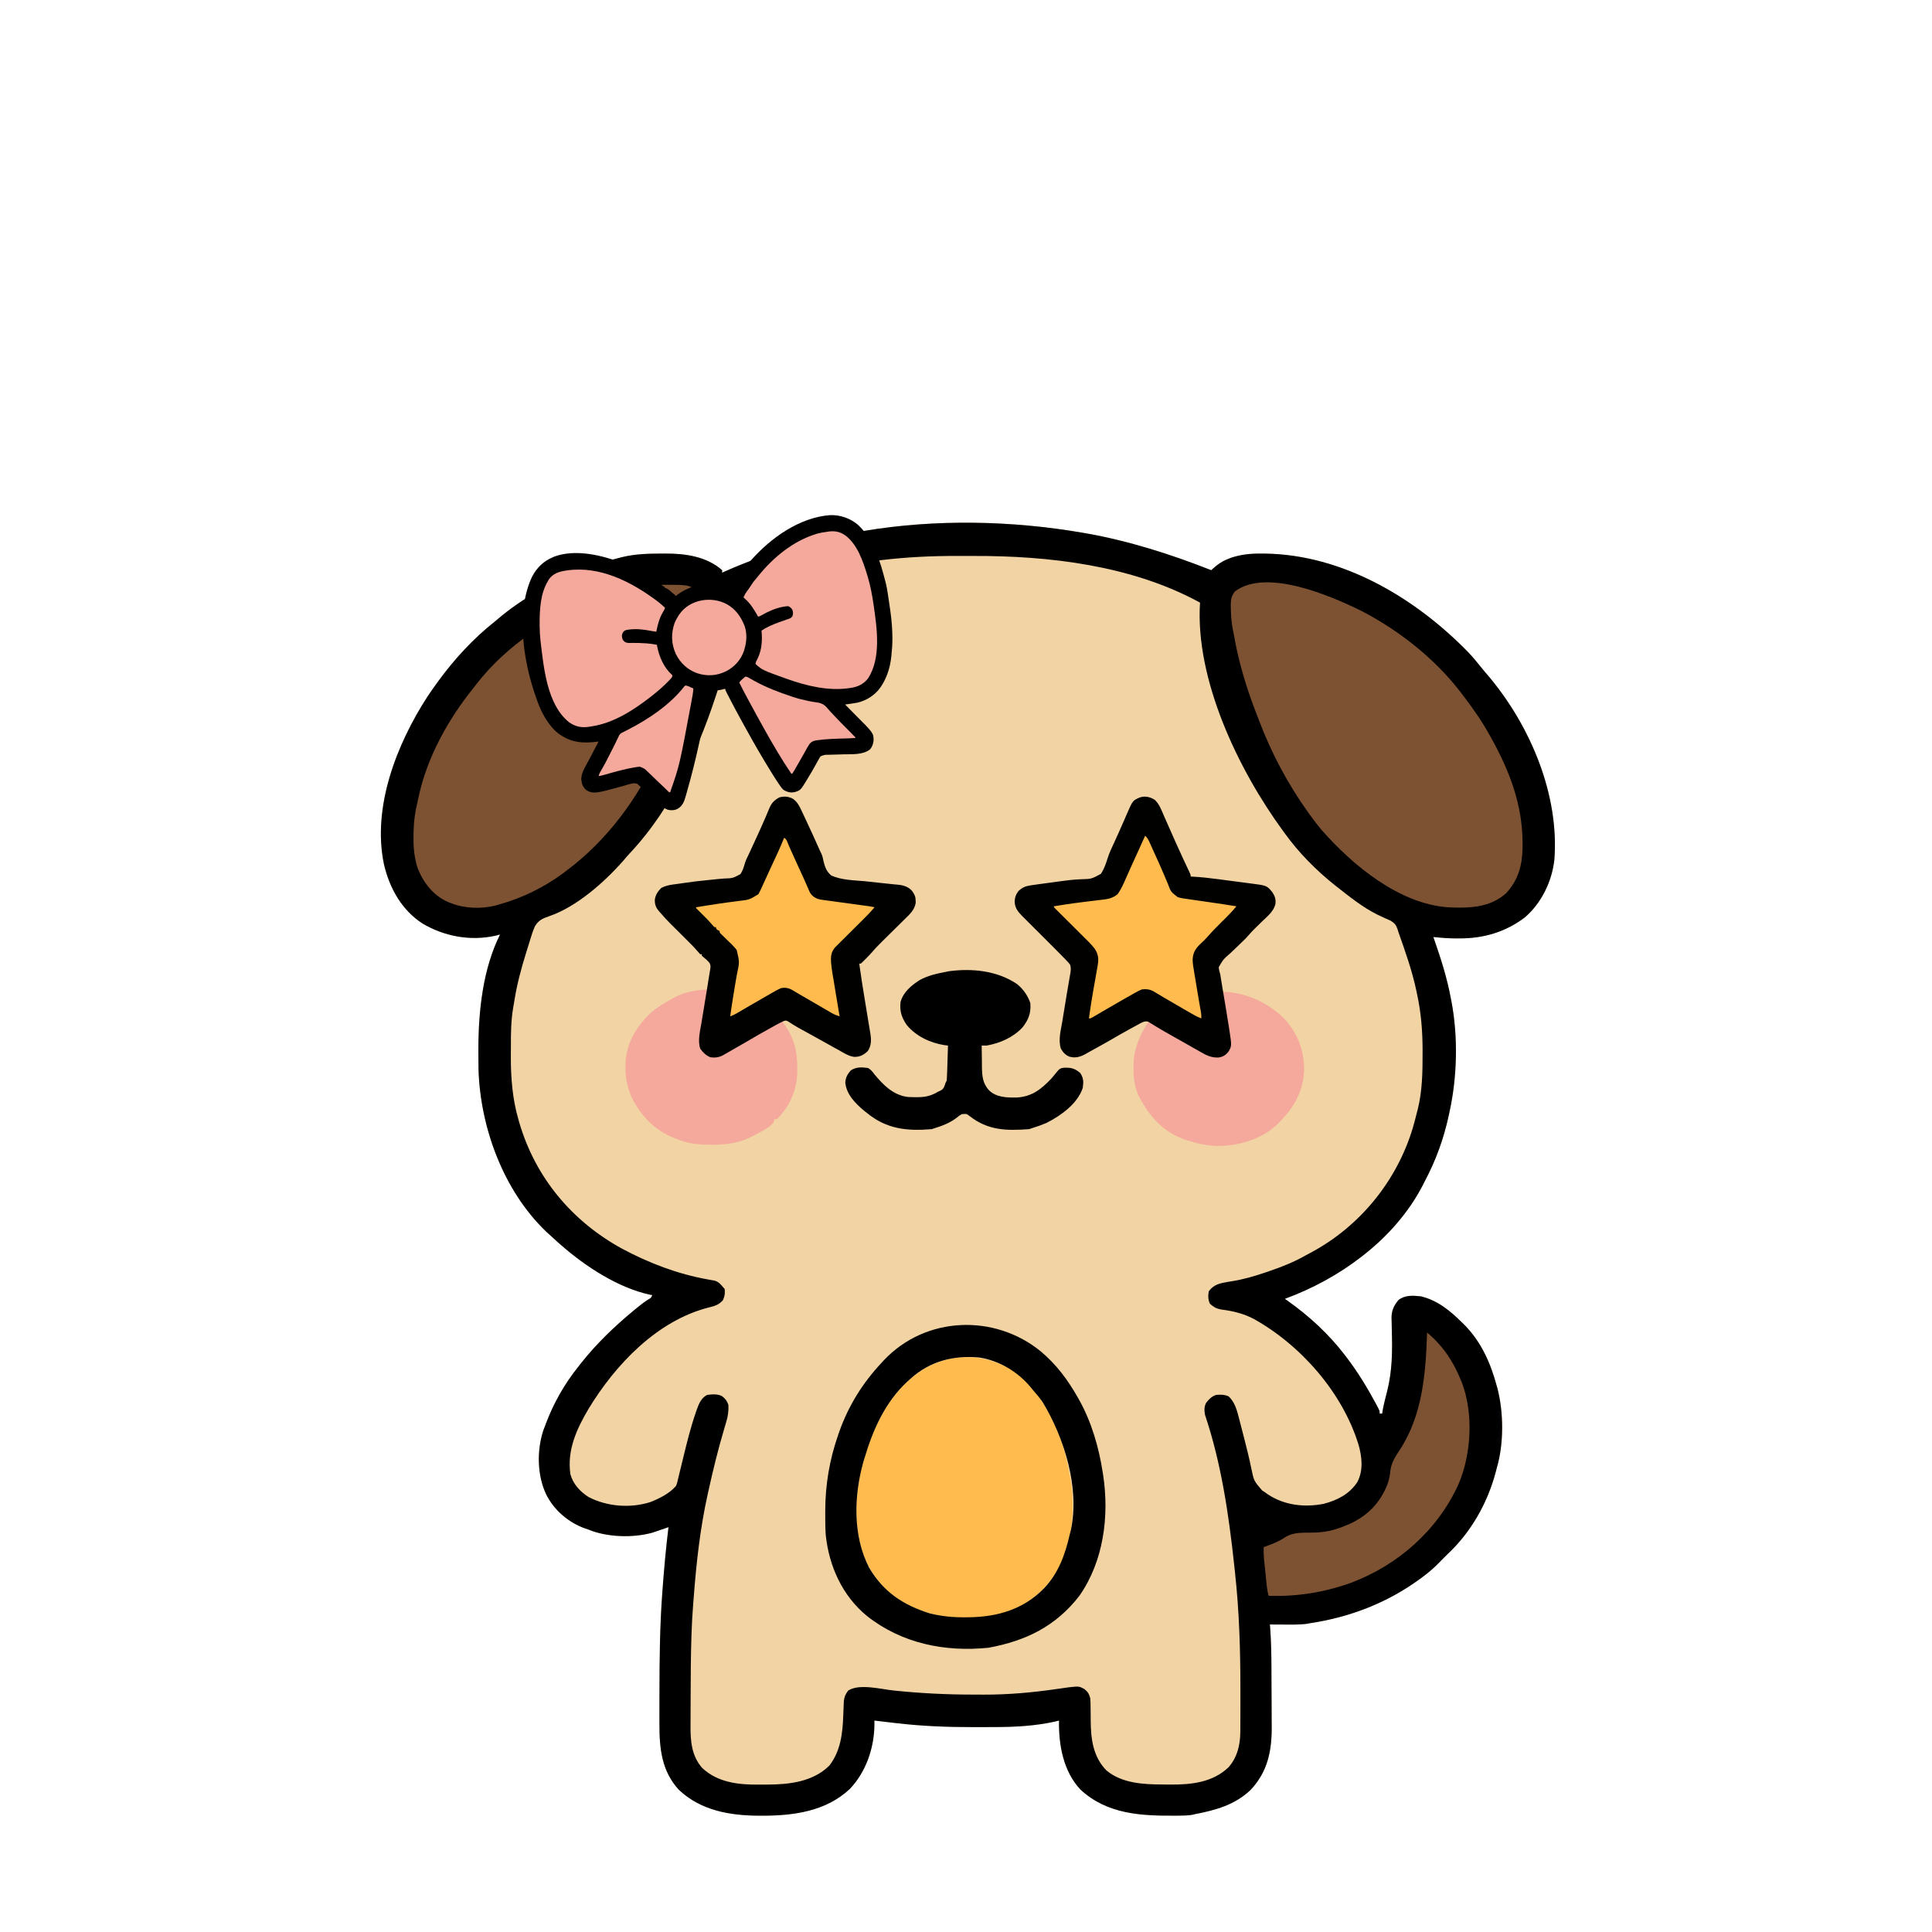 <svg width="350" height="350" viewBox="0 0 350 350" fill="none" xmlns="http://www.w3.org/2000/svg">
<path d="M196.148 96.512C196.346 96.546 196.544 96.58 196.748 96.615C204.495 97.982 212.119 100.415 219.429 103.293C219.578 103.157 219.578 103.157 219.729 103.018C220.557 102.28 221.297 101.728 222.339 101.315C222.66 101.184 222.66 101.184 222.988 101.05C224.814 100.446 226.507 100.273 228.428 100.284C228.801 100.286 228.801 100.286 229.181 100.288C243.252 100.493 256.356 108.288 265.958 118.133C266.76 118.973 267.502 119.854 268.221 120.766C268.738 121.418 269.278 122.045 269.82 122.675C277.287 131.633 282.492 144 281.588 155.732C281.159 159.663 279.261 163.589 276.255 166.184C272.751 168.857 268.733 170.022 264.353 170C264.176 170.001 263.999 170.002 263.817 170.003C262.423 170.001 261.049 169.89 259.663 169.746C259.719 169.905 259.774 170.064 259.832 170.228C261.049 173.721 262.152 177.181 262.827 180.822C262.864 181.009 262.901 181.195 262.939 181.388C264.156 187.808 263.996 195.019 262.601 201.391C262.538 201.691 262.538 201.691 262.473 201.998C261.56 206.238 260.127 210.227 258.081 214.048C257.975 214.26 257.869 214.471 257.76 214.689C255.238 219.615 251.345 223.999 247.005 227.384C246.82 227.529 246.82 227.529 246.632 227.677C242.463 230.915 237.721 233.474 232.765 235.295C232.908 235.394 233.051 235.494 233.198 235.596C237.106 238.366 240.705 241.651 243.615 245.467C243.712 245.593 243.809 245.719 243.908 245.849C245.915 248.471 247.599 251.224 249.167 254.127C249.245 254.272 249.323 254.416 249.404 254.566C249.944 255.583 249.944 255.583 249.944 256.09C250.093 256.09 250.242 256.09 250.396 256.09C250.435 255.824 250.435 255.824 250.474 255.552C250.588 254.921 250.72 254.312 250.875 253.691C250.923 253.497 250.972 253.304 251.021 253.104C251.12 252.711 251.22 252.319 251.321 251.926C252.214 248.314 252.253 244.823 252.143 241.13C252.127 240.539 252.118 239.948 252.109 239.357C252.099 239.091 252.099 239.091 252.087 238.82C252.075 237.468 252.48 236.568 253.334 235.521C254.523 234.593 255.962 234.684 257.403 234.843C260.435 235.574 262.699 237.446 264.862 239.59C265.061 239.786 265.26 239.982 265.465 240.184C268.417 243.256 270.043 246.992 271.148 251.061C271.195 251.232 271.242 251.403 271.29 251.579C272.406 255.926 272.441 261.501 271.191 265.81C271.11 266.119 271.03 266.428 270.95 266.737C269.442 272.375 266.447 277.641 262.149 281.632C261.963 281.818 261.776 282.005 261.584 282.197C261.398 282.383 261.211 282.57 261.019 282.762C260.907 282.879 260.794 282.996 260.678 283.116C259.751 284.069 258.783 284.898 257.713 285.686C257.556 285.803 257.398 285.92 257.235 286.041C251.324 290.371 244.516 292.992 237.286 294.064C236.931 294.128 236.931 294.128 236.57 294.193C235.306 294.334 234.05 294.313 232.779 294.304C232.517 294.303 232.255 294.302 231.984 294.301C231.34 294.298 230.697 294.294 230.053 294.29C230.068 294.484 230.084 294.679 230.1 294.88C230.276 297.251 230.323 299.611 230.333 301.988C230.334 302.187 230.335 302.387 230.335 302.592C230.34 303.646 230.343 304.699 230.346 305.753C230.348 306.829 230.356 307.905 230.365 308.981C230.371 309.82 230.373 310.659 230.373 311.499C230.374 311.895 230.377 312.291 230.381 312.688C230.426 317.102 229.678 320.975 226.527 324.288C223.692 326.981 220.22 327.927 216.491 328.647C216.322 328.686 216.153 328.726 215.979 328.767C215.19 328.902 214.412 328.914 213.613 328.919C213.361 328.921 213.361 328.921 213.104 328.923C206.809 328.969 200.612 328.723 195.719 324.185C192.616 320.846 191.772 316.105 191.853 311.694C191.588 311.759 191.322 311.825 191.048 311.892C187.614 312.652 184.072 312.856 180.564 312.87C180.294 312.872 180.023 312.873 179.744 312.875C178.874 312.879 178.003 312.88 177.133 312.881C176.836 312.881 176.539 312.882 176.233 312.882C171.532 312.884 166.912 312.704 162.243 312.146C161.89 312.105 161.536 312.064 161.182 312.022C160.255 311.914 159.328 311.805 158.401 311.694C158.403 311.937 158.406 312.179 158.408 312.429C158.372 316.649 156.887 320.992 153.972 324.062C149.691 328.121 143.81 328.925 138.171 328.929C137.999 328.929 137.827 328.929 137.65 328.93C132.327 328.922 126.997 328.042 122.979 324.235C119.864 320.859 119.451 316.731 119.463 312.35C119.463 311.974 119.462 311.598 119.461 311.222C119.46 310.224 119.462 309.226 119.465 308.228C119.467 307.609 119.468 306.99 119.469 306.371C119.478 300.451 119.537 294.545 119.975 288.639C119.988 288.459 120.002 288.279 120.015 288.093C120.294 284.271 120.639 280.463 121.105 276.659C120.858 276.744 120.611 276.828 120.357 276.915C120.209 276.966 120.062 277.016 119.91 277.068C119.605 277.172 119.301 277.277 118.996 277.383C118.795 277.451 118.795 277.451 118.589 277.52C118.454 277.566 118.319 277.612 118.18 277.66C114.687 278.632 109.99 278.501 106.639 277.111C106.439 277.043 106.238 276.976 106.031 276.906C103.022 275.844 100.376 273.596 98.954 270.74C97.311 267.284 97.232 262.814 98.416 259.169C98.519 258.899 98.622 258.629 98.728 258.351C98.819 258.106 98.819 258.106 98.912 257.856C100.341 254.064 102.302 250.664 104.831 247.501C104.986 247.303 105.14 247.105 105.299 246.902C108.099 243.384 111.293 240.32 114.748 237.457C114.91 237.323 115.071 237.189 115.237 237.052C115.928 236.486 116.613 235.941 117.364 235.457C117.959 235.126 117.959 235.126 118.167 234.617C118.005 234.589 117.843 234.561 117.676 234.533C111.928 233.261 106.04 229.412 101.667 225.576C101.472 225.406 101.278 225.237 101.078 225.062C100.514 224.562 99.958 224.055 99.406 223.542C99.256 223.404 99.106 223.266 98.951 223.123C91.193 215.712 86.969 204.183 86.683 193.601C86.665 192.6 86.662 191.599 86.664 190.598C86.664 190.386 86.664 190.174 86.664 189.956C86.682 183.11 87.48 175.516 90.591 169.294C90.31 169.367 90.028 169.44 89.738 169.515C85.21 170.515 80.516 169.647 76.556 167.311C72.769 164.871 70.57 160.896 69.563 156.592C67.382 146.234 71.865 134.811 77.408 126.239C77.944 125.435 78.497 124.645 79.064 123.862C79.159 123.729 79.255 123.597 79.354 123.46C82.32 119.397 85.738 115.678 89.687 112.56C90.092 112.221 90.497 111.882 90.902 111.543C93.277 109.606 95.842 107.969 98.502 106.457C98.665 106.365 98.827 106.272 98.995 106.177C103.192 103.819 107.621 102.187 112.29 101.033C112.451 100.992 112.611 100.951 112.777 100.91C115.191 100.328 117.618 100.291 120.088 100.284C120.245 100.283 120.401 100.282 120.563 100.281C124.164 100.271 128.005 100.808 130.825 103.293C130.825 103.442 130.825 103.591 130.825 103.745C131.043 103.646 131.261 103.547 131.486 103.445C139.287 99.994 147.525 97.732 155.914 96.286C156.128 96.249 156.343 96.211 156.563 96.173C169.477 94.009 183.269 94.29 196.148 96.512Z" fill="#F2D3A3"/>
<path d="M196.148 96.512C196.346 96.546 196.544 96.58 196.748 96.615C204.495 97.982 212.119 100.415 219.429 103.293C219.578 103.157 219.578 103.157 219.729 103.018C220.557 102.28 221.297 101.728 222.339 101.315C222.66 101.184 222.66 101.184 222.988 101.05C224.814 100.446 226.507 100.273 228.428 100.284C228.801 100.286 228.801 100.286 229.181 100.288C243.252 100.493 256.356 108.288 265.958 118.133C266.76 118.973 267.502 119.854 268.221 120.766C268.738 121.418 269.278 122.045 269.82 122.675C277.287 131.633 282.492 144 281.588 155.732C281.159 159.663 279.261 163.589 276.255 166.184C272.751 168.857 268.733 170.022 264.353 170C264.176 170.001 263.999 170.002 263.817 170.003C262.423 170.001 261.049 169.89 259.663 169.746C259.719 169.905 259.774 170.064 259.832 170.228C261.049 173.721 262.152 177.181 262.827 180.822C262.864 181.009 262.901 181.195 262.939 181.388C264.156 187.808 263.996 195.019 262.601 201.391C262.538 201.691 262.538 201.691 262.473 201.998C261.56 206.238 260.127 210.227 258.081 214.048C257.975 214.26 257.869 214.471 257.76 214.689C255.238 219.615 251.345 223.999 247.005 227.384C246.82 227.529 246.82 227.529 246.632 227.677C242.463 230.915 237.721 233.474 232.765 235.295C232.908 235.394 233.051 235.494 233.198 235.596C237.106 238.366 240.705 241.651 243.615 245.467C243.712 245.593 243.809 245.719 243.908 245.849C245.915 248.471 247.599 251.224 249.167 254.127C249.245 254.272 249.323 254.416 249.404 254.566C249.944 255.583 249.944 255.583 249.944 256.09C250.093 256.09 250.242 256.09 250.396 256.09C250.435 255.824 250.435 255.824 250.474 255.552C250.588 254.921 250.72 254.312 250.875 253.691C250.923 253.497 250.972 253.304 251.021 253.104C251.12 252.711 251.22 252.319 251.321 251.926C252.214 248.314 252.253 244.823 252.143 241.13C252.127 240.539 252.118 239.948 252.109 239.357C252.099 239.091 252.099 239.091 252.087 238.82C252.075 237.468 252.48 236.568 253.334 235.521C254.523 234.593 255.962 234.684 257.403 234.843C260.435 235.574 262.699 237.446 264.862 239.59C265.061 239.786 265.26 239.982 265.465 240.184C268.417 243.256 270.043 246.992 271.148 251.061C271.195 251.232 271.242 251.403 271.29 251.579C272.406 255.926 272.441 261.501 271.191 265.81C271.11 266.119 271.03 266.428 270.95 266.737C269.442 272.375 266.447 277.641 262.149 281.632C261.963 281.818 261.776 282.005 261.584 282.197C261.398 282.383 261.211 282.57 261.019 282.762C260.907 282.879 260.794 282.996 260.678 283.116C259.751 284.069 258.783 284.898 257.713 285.686C257.556 285.803 257.398 285.92 257.235 286.041C251.324 290.371 244.516 292.992 237.286 294.064C236.931 294.128 236.931 294.128 236.57 294.193C235.306 294.334 234.05 294.313 232.779 294.304C232.517 294.303 232.255 294.302 231.984 294.301C231.34 294.298 230.697 294.294 230.053 294.29C230.068 294.484 230.084 294.679 230.1 294.88C230.276 297.251 230.323 299.611 230.333 301.988C230.334 302.187 230.335 302.387 230.335 302.592C230.34 303.646 230.343 304.699 230.346 305.753C230.348 306.829 230.356 307.905 230.365 308.981C230.371 309.82 230.373 310.659 230.373 311.499C230.374 311.895 230.377 312.291 230.381 312.688C230.426 317.102 229.678 320.975 226.527 324.288C223.692 326.981 220.22 327.927 216.491 328.647C216.322 328.686 216.153 328.726 215.979 328.767C215.19 328.902 214.412 328.914 213.613 328.919C213.361 328.921 213.361 328.921 213.104 328.923C206.809 328.969 200.612 328.723 195.719 324.185C192.616 320.846 191.772 316.105 191.853 311.694C191.588 311.759 191.322 311.825 191.048 311.892C187.614 312.652 184.072 312.856 180.564 312.87C180.294 312.872 180.023 312.873 179.744 312.875C178.874 312.879 178.003 312.88 177.133 312.881C176.836 312.881 176.539 312.882 176.233 312.882C171.532 312.884 166.912 312.704 162.243 312.146C161.89 312.105 161.536 312.064 161.182 312.022C160.255 311.914 159.328 311.805 158.401 311.694C158.403 311.937 158.406 312.179 158.408 312.429C158.372 316.649 156.887 320.992 153.972 324.062C149.691 328.121 143.81 328.925 138.171 328.929C137.999 328.929 137.827 328.929 137.65 328.93C132.327 328.922 126.997 328.042 122.979 324.235C119.864 320.859 119.451 316.731 119.463 312.35C119.463 311.974 119.462 311.598 119.461 311.222C119.46 310.224 119.462 309.226 119.465 308.228C119.467 307.609 119.468 306.99 119.469 306.371C119.478 300.451 119.537 294.545 119.975 288.639C119.988 288.459 120.002 288.279 120.015 288.093C120.294 284.271 120.639 280.463 121.105 276.659C120.858 276.744 120.611 276.828 120.357 276.915C120.209 276.966 120.062 277.016 119.91 277.068C119.605 277.172 119.301 277.277 118.996 277.383C118.795 277.451 118.795 277.451 118.589 277.52C118.454 277.566 118.319 277.612 118.18 277.66C114.687 278.632 109.99 278.501 106.639 277.111C106.439 277.043 106.238 276.976 106.031 276.906C103.022 275.844 100.376 273.596 98.954 270.74C97.311 267.284 97.232 262.814 98.416 259.169C98.519 258.899 98.622 258.629 98.728 258.351C98.819 258.106 98.819 258.106 98.912 257.856C100.341 254.064 102.302 250.664 104.831 247.501C104.986 247.303 105.14 247.105 105.299 246.902C108.099 243.384 111.293 240.32 114.748 237.457C114.91 237.323 115.071 237.189 115.237 237.052C115.928 236.486 116.613 235.941 117.364 235.457C117.959 235.126 117.959 235.126 118.167 234.617C118.005 234.589 117.843 234.561 117.676 234.533C111.928 233.261 106.04 229.412 101.667 225.576C101.472 225.406 101.278 225.237 101.078 225.062C100.514 224.562 99.958 224.055 99.406 223.542C99.256 223.404 99.106 223.266 98.951 223.123C91.193 215.712 86.969 204.183 86.683 193.601C86.665 192.6 86.662 191.599 86.664 190.598C86.664 190.386 86.664 190.174 86.664 189.956C86.682 183.11 87.48 175.516 90.591 169.294C90.31 169.367 90.028 169.44 89.738 169.515C85.21 170.515 80.516 169.647 76.556 167.311C72.769 164.871 70.57 160.896 69.563 156.592C67.382 146.234 71.865 134.811 77.408 126.239C77.944 125.435 78.497 124.645 79.064 123.862C79.159 123.729 79.255 123.597 79.354 123.46C82.32 119.397 85.738 115.678 89.687 112.56C90.092 112.221 90.497 111.882 90.902 111.543C93.277 109.606 95.842 107.969 98.502 106.457C98.665 106.365 98.827 106.272 98.995 106.177C103.192 103.819 107.621 102.187 112.29 101.033C112.451 100.992 112.611 100.951 112.777 100.91C115.191 100.328 117.618 100.291 120.088 100.284C120.245 100.283 120.401 100.282 120.563 100.281C124.164 100.271 128.005 100.808 130.825 103.293C130.825 103.442 130.825 103.591 130.825 103.745C131.043 103.646 131.261 103.547 131.486 103.445C139.287 99.994 147.525 97.732 155.914 96.286C156.128 96.249 156.343 96.211 156.563 96.173C169.477 94.009 183.269 94.29 196.148 96.512ZM159.531 101.485C159.173 101.527 159.173 101.527 158.808 101.57C151.13 102.484 143.69 104.363 136.476 107.135C136.27 107.214 136.064 107.292 135.851 107.373C135.327 107.575 134.806 107.783 134.286 107.997C134.01 108.11 133.734 108.224 133.45 108.341C132.823 108.659 132.823 108.659 132.654 109.239C132.631 109.917 132.646 110.583 132.675 111.26C132.746 115.264 131.765 119.373 130.599 123.184C130.531 123.405 130.463 123.627 130.393 123.856C127.004 134.764 122.068 146.085 114.147 154.519C113.718 154.978 113.314 155.447 112.912 155.93C109.501 159.814 104.417 164.313 99.459 165.988C98.265 166.403 97.574 166.701 96.904 167.806C96.525 168.667 96.245 169.554 95.98 170.457C95.773 171.161 95.549 171.86 95.326 172.559C94.415 175.457 93.643 178.361 93.17 181.364C93.104 181.782 93.033 182.2 92.957 182.617C92.578 184.888 92.549 187.13 92.554 189.428C92.555 190.082 92.549 190.736 92.544 191.39C92.531 195.223 92.835 199.092 93.911 202.789C93.968 202.992 94.026 203.194 94.085 203.403C97.008 213.351 103.623 221.236 112.669 226.199C117.598 228.834 122.762 230.806 128.276 231.789C128.477 231.825 128.678 231.861 128.885 231.899C129.067 231.93 129.249 231.961 129.436 231.992C130.185 232.207 130.577 232.665 131.051 233.261C131.125 233.336 131.2 233.41 131.277 233.487C131.374 234.319 131.298 234.796 130.952 235.564C130.169 236.424 129.445 236.601 128.338 236.878C119.027 239.261 111.481 247.204 106.62 255.228C104.456 258.886 102.708 262.697 103.329 267.051C103.803 268.839 105.103 270.242 106.642 271.211C110.004 272.944 114.166 273.263 117.8 272.124C119.466 271.461 121.266 270.578 122.462 269.2C122.649 268.74 122.649 268.74 122.763 268.22C122.812 268.022 122.861 267.824 122.911 267.62C122.962 267.405 123.013 267.19 123.066 266.969C123.149 266.633 123.149 266.633 123.234 266.29C123.412 265.57 123.587 264.849 123.761 264.129C124.421 261.404 125.085 258.694 125.997 256.04C126.059 255.855 126.122 255.671 126.186 255.48C126.582 254.371 126.999 253.257 128.112 252.7C129.036 252.584 129.97 252.492 130.815 252.929C131.411 253.411 131.711 253.777 131.955 254.508C132.013 255.621 131.884 256.524 131.566 257.589C131.481 257.878 131.396 258.167 131.312 258.457C131.267 258.607 131.222 258.758 131.176 258.913C130.077 262.611 129.167 266.336 128.338 270.104C128.271 270.406 128.271 270.406 128.202 270.714C126.828 276.89 126.139 283.197 125.664 289.499C125.635 289.882 125.604 290.265 125.572 290.647C125.427 292.43 125.334 294.21 125.276 295.997C125.267 296.287 125.258 296.577 125.248 296.875C125.146 300.195 125.124 303.516 125.12 306.837C125.118 307.717 125.113 308.597 125.107 309.476C125.102 310.169 125.101 310.861 125.101 311.553C125.1 311.878 125.098 312.202 125.095 312.527C125.071 315.364 125.263 318.069 127.208 320.283C129.998 322.915 133.811 323.341 137.479 323.298C137.959 323.292 138.439 323.293 138.919 323.295C142.939 323.286 147.28 322.815 150.264 319.831C152.299 317.159 152.651 314.02 152.764 310.776C152.781 310.309 152.799 309.842 152.822 309.375C152.841 308.957 152.857 308.539 152.872 308.121C152.985 307.334 153.18 306.902 153.654 306.269C155.628 304.953 159.646 306.02 161.918 306.255C166.643 306.742 171.321 306.99 176.072 306.989C176.777 306.99 177.482 306.994 178.187 306.998C182.562 307.011 186.862 306.637 191.189 306.015C191.762 305.934 192.334 305.853 192.907 305.773C193.151 305.738 193.395 305.703 193.646 305.667C195.46 305.469 195.46 305.469 196.431 305.973C197.109 306.543 197.253 306.795 197.504 307.626C197.562 308.364 197.562 308.364 197.566 309.199C197.571 309.509 197.575 309.82 197.58 310.13C197.585 310.612 197.589 311.093 197.59 311.575C197.606 314.94 197.973 318.205 200.443 320.735C203.236 323.054 207.088 323.267 210.557 323.276C211.044 323.278 211.53 323.285 212.017 323.292C215.819 323.321 219.694 322.899 222.549 320.169C224.14 318.364 224.68 316.135 224.694 313.775C224.695 313.608 224.697 313.441 224.698 313.27C224.702 312.72 224.703 312.17 224.704 311.62C224.706 311.229 224.708 310.838 224.71 310.447C224.715 309.186 224.714 307.926 224.713 306.665C224.713 306.45 224.713 306.236 224.713 306.015C224.71 298.902 224.504 291.872 223.724 284.796C223.674 284.327 223.624 283.858 223.573 283.389C222.591 274.311 221.224 265.004 218.299 256.316C218.161 255.526 218.125 254.824 218.521 254.107C219.031 253.464 219.541 252.933 220.333 252.7C221.155 252.625 221.748 252.637 222.523 252.926C223.716 253.958 224.119 255.59 224.493 257.075C224.539 257.25 224.585 257.426 224.632 257.606C224.729 257.978 224.824 258.351 224.919 258.723C225.068 259.303 225.219 259.883 225.37 260.462C225.848 262.295 226.296 264.127 226.679 265.982C227.147 268.27 227.147 268.27 228.647 270.008C228.813 270.114 228.978 270.221 229.149 270.33C229.319 270.453 229.489 270.576 229.664 270.702C232.654 272.697 236.292 273.12 239.782 272.434C242.251 271.793 244.435 270.69 245.875 268.522C247.013 266.384 246.745 263.933 246.101 261.685C243.193 252.265 235.685 243.713 227.148 238.941C225.244 237.939 223.314 237.495 221.192 237.223C220.324 237.059 219.859 236.782 219.203 236.2C218.838 235.47 218.845 234.728 218.977 233.939C219.898 232.655 221.057 232.468 222.553 232.206C222.702 232.183 222.851 232.16 223.005 232.136C225.174 231.8 227.204 231.218 229.276 230.506C229.438 230.451 229.601 230.396 229.768 230.34C232.154 229.531 234.419 228.638 236.608 227.384C236.914 227.22 237.221 227.056 237.529 226.893C246.38 222.138 253.045 213.95 255.942 204.339C256.224 203.361 256.483 202.379 256.725 201.391C256.762 201.25 256.8 201.109 256.839 200.965C257.669 197.646 257.721 194.168 257.713 190.767C257.713 190.465 257.713 190.465 257.713 190.157C257.705 186.744 257.448 183.488 256.725 180.144C256.686 179.955 256.647 179.766 256.607 179.572C255.843 175.913 254.575 172.362 253.334 168.842C253.281 168.67 253.227 168.499 253.173 168.322C252.893 167.508 252.646 167.253 251.91 166.781C251.61 166.644 251.307 166.512 251.003 166.384C250.674 166.232 250.345 166.078 250.017 165.923C249.77 165.807 249.77 165.807 249.517 165.688C246.9 164.394 244.546 162.498 242.259 160.705C242.133 160.607 242.008 160.508 241.878 160.407C238.452 157.687 235.329 154.531 232.765 150.986C232.655 150.836 232.545 150.686 232.432 150.531C224.374 139.517 216.497 123.149 217.395 109.17C205.091 102.433 190.058 100.66 176.233 100.718C175.312 100.722 174.39 100.72 173.469 100.716C168.78 100.699 164.188 100.925 159.531 101.485Z" fill="black"/>
<path d="M246.453 110.583C253.283 114.075 259.979 119.327 264.635 125.444C264.755 125.6 264.874 125.755 264.997 125.916C266.765 128.236 268.424 130.574 269.834 133.129C269.938 133.315 270.043 133.502 270.15 133.693C273.463 139.657 275.799 145.744 275.824 152.624C275.826 153.064 275.826 153.064 275.829 153.512C275.785 156.716 275.058 159.439 272.846 161.81C269.913 164.472 266.092 164.533 262.349 164.367C253.428 163.74 245.052 156.754 239.4 150.337C238.654 149.453 237.96 148.534 237.286 147.595C237.183 147.452 237.08 147.309 236.973 147.162C233.26 141.966 230.303 136.392 228.048 130.416C227.807 129.778 227.561 129.142 227.314 128.507C225.625 124.093 224.292 119.482 223.498 114.82C223.452 114.6 223.406 114.379 223.359 114.152C223.092 112.796 222.994 111.467 222.975 110.088C222.971 109.925 222.967 109.761 222.963 109.593C222.964 108.579 223.097 107.938 223.724 107.135C229.378 102.894 240.989 107.909 246.453 110.583Z" fill="#7D5232"/>
<path d="M119.89 105.949C120.317 105.946 120.317 105.946 120.752 105.943C124.925 105.952 124.925 105.952 126.53 107.361C126.995 108.43 127.061 109.447 127.053 110.596C127.051 110.864 127.051 110.864 127.049 111.137C126.893 119.161 123.36 127.73 119.996 134.862C119.75 135.388 119.511 135.917 119.273 136.447C115.516 144.735 109.904 152.318 102.571 157.766C102.349 157.935 102.128 158.104 101.9 158.279C98.433 160.815 94.502 162.729 90.365 163.869C90.161 163.929 89.957 163.988 89.747 164.049C87.205 164.681 84.217 164.591 81.776 163.643C81.492 163.536 81.492 163.536 81.202 163.426C78.529 162.259 76.744 159.979 75.673 157.314C75.074 155.44 74.885 153.681 74.91 151.72C74.913 151.334 74.913 151.334 74.916 150.941C74.951 148.917 75.185 147.072 75.673 145.109C75.733 144.826 75.794 144.544 75.856 144.253C77.439 137.035 81.233 130.249 85.844 124.54C86.063 124.252 86.063 124.252 86.286 123.959C89.029 120.427 92.368 117.388 96.016 114.82C96.153 114.722 96.29 114.623 96.432 114.522C101.694 110.761 107.768 107.856 114.098 106.457C114.28 106.416 114.462 106.374 114.649 106.331C116.399 105.968 118.108 105.938 119.89 105.949Z" fill="#7D5232"/>
<path d="M181.004 247.049C181.209 247.128 181.415 247.207 181.626 247.288C186.748 249.532 189.826 255.001 191.853 259.932C192.854 262.508 193.41 265.13 193.888 267.844C193.927 268.055 193.967 268.266 194.008 268.484C194.619 272.621 194.389 277.244 192.984 281.179C192.894 281.439 192.805 281.699 192.712 281.967C191.086 286.225 188.002 289.526 183.888 291.447C178.454 293.826 171.473 293.57 166.024 291.456C161.809 289.728 158.866 286.918 156.897 282.822C153.858 275.457 155.155 266.899 158.132 259.735C159.369 256.876 160.814 254.111 162.921 251.795C163.019 251.687 163.116 251.579 163.217 251.467C167.912 246.315 174.48 244.414 181.004 247.049Z" fill="#FFBB4D"/>
<path d="M188.612 244.871C191.394 247.219 193.451 249.986 195.244 253.152C195.318 253.282 195.392 253.411 195.468 253.545C197.739 257.604 199.052 262.136 199.765 266.714C199.804 266.962 199.804 266.962 199.844 267.215C200.975 274.663 199.933 282.837 195.523 289.118C191.249 294.625 185.874 297.241 179.12 298.498C171.208 299.317 163.36 297.737 157.055 292.747C152.592 289.097 150.163 283.688 149.586 278.015C149.504 276.749 149.497 275.483 149.501 274.215C149.501 274.043 149.501 273.871 149.501 273.694C149.517 268.93 150.275 264.435 151.846 259.933C151.897 259.786 151.947 259.638 151.999 259.487C153.686 254.687 156.279 250.514 159.757 246.823C159.884 246.684 160.011 246.545 160.141 246.402C167.718 238.404 180.21 237.968 188.612 244.871ZM164.956 249.761C164.742 249.954 164.529 250.146 164.309 250.345C160.315 254.076 158.121 259.059 156.593 264.227C156.524 264.455 156.455 264.683 156.383 264.918C154.687 271.059 154.468 278.206 157.448 283.998C160.035 288.4 163.633 290.778 168.43 292.279C170.548 292.801 172.596 293.009 174.774 292.99C175.022 292.988 175.271 292.986 175.526 292.985C180.742 292.915 185.418 291.546 189.141 287.734C191.755 284.977 192.958 281.643 193.787 278.003C193.853 277.717 193.927 277.432 194.01 277.151C195.621 269.492 192.822 260.561 188.915 254.056C188.359 253.254 187.755 252.524 187.107 251.795C186.895 251.536 186.895 251.536 186.68 251.271C184.358 248.486 180.994 246.475 177.388 245.919C172.734 245.498 168.473 246.583 164.956 249.761Z" fill="black"/>
<path d="M140.537 170.169C142.85 171.258 144.03 172.921 144.895 175.256C145.357 177.489 145.001 179.359 143.862 181.341C143.092 182.46 142.191 183.13 140.996 183.76C141.357 184.546 141.826 185.216 142.324 185.922C143.912 188.278 144.427 190.515 144.429 193.31C144.432 193.514 144.435 193.718 144.437 193.929C144.445 197.285 143.142 200.325 140.77 202.747C140.621 202.747 140.472 202.747 140.318 202.747C140.243 202.971 140.169 203.194 140.092 203.425C139.102 204.445 137.77 205.087 136.518 205.728C136.301 205.84 136.301 205.84 136.08 205.956C133.792 207.091 131.596 207.388 129.059 207.366C128.639 207.364 128.639 207.364 128.211 207.362C126.22 207.327 124.537 207.142 122.688 206.363C122.373 206.248 122.373 206.248 122.052 206.131C118.539 204.729 116.053 202.074 114.398 198.735C113.674 196.959 113.293 195.344 113.307 193.423C113.309 193.217 113.31 193.01 113.311 192.798C113.41 189.03 115.262 186.011 117.933 183.439C119.055 182.486 120.268 181.758 121.557 181.048C121.72 180.953 121.883 180.858 122.05 180.76C124.392 179.468 127.166 179.198 129.793 179.225C129.98 179.226 130.167 179.227 130.36 179.228C130.816 179.231 131.273 179.235 131.729 179.239C131.718 178.969 131.708 178.699 131.697 178.421C131.62 175.644 131.829 173.84 133.776 171.734C135.694 169.963 138.008 169.427 140.537 170.169Z" fill="#F4A99C"/>
<path d="M213.864 170.439C215.745 171.53 216.82 172.933 217.621 174.945C218.034 176.502 217.905 178.123 217.621 179.692C217.852 179.688 217.852 179.688 218.087 179.685C218.794 179.675 219.5 179.669 220.207 179.663C220.448 179.66 220.69 179.656 220.939 179.652C225.258 179.626 229.341 181.386 232.482 184.35C235.02 187.042 236.28 190.216 236.251 193.915C236.118 197.628 234.428 200.619 231.861 203.199C231.728 203.341 231.594 203.482 231.456 203.628C228.592 206.423 224.269 207.641 220.364 207.601C218.537 207.534 216.868 207.152 215.135 206.59C214.781 206.478 214.781 206.478 214.419 206.365C210.559 204.968 207.973 201.92 206.194 198.338C205.521 196.71 205.333 195.266 205.345 193.522C205.346 193.322 205.348 193.123 205.349 192.917C205.412 189.497 206.846 186.739 208.806 183.986C208.642 183.899 208.642 183.899 208.474 183.811C206.826 182.869 205.177 181.451 204.602 179.576C204.201 177.091 204.346 174.793 205.733 172.646C207.666 170.13 210.933 169.107 213.864 170.439Z" fill="#F4A99C"/>
<path d="M258.532 241.398C261.347 243.768 263.25 246.563 264.635 249.988C264.7 250.141 264.764 250.294 264.83 250.451C266.968 256.096 266.559 263.474 264.183 268.974C260.377 277.243 253.346 283.459 244.863 286.697C240.004 288.453 234.989 289.278 229.826 289.091C229.484 287.887 229.42 286.634 229.294 285.393C229.247 284.941 229.2 284.489 229.152 284.037C229.123 283.75 229.093 283.463 229.063 283.167C229.022 282.774 229.022 282.774 228.981 282.373C228.925 281.67 228.912 280.981 228.922 280.276C229.106 280.21 229.289 280.144 229.478 280.076C230.728 279.613 231.839 279.176 232.934 278.411C234.466 277.523 236.136 277.677 237.855 277.651C239.979 277.605 241.653 277.258 243.614 276.433C243.887 276.321 244.16 276.21 244.442 276.094C247.762 274.592 250.013 272.285 251.356 268.89C251.658 268.027 251.802 267.24 251.893 266.333C252.102 264.875 252.776 263.879 253.569 262.675C257.722 256.363 258.29 248.753 258.532 241.398Z" fill="#7D5232"/>
<path d="M184.253 178.279C185.367 179.174 186.204 180.373 186.655 181.726C186.796 183.521 186.329 184.762 185.214 186.148C183.523 187.945 181.155 188.988 178.744 189.411C178.445 189.411 178.147 189.411 177.84 189.411C177.845 190.429 177.862 191.445 177.882 192.463C177.883 192.749 177.885 193.036 177.886 193.331C177.926 195.016 178.031 196.272 179.196 197.548C180.55 198.813 182.386 198.85 184.144 198.826C186.89 198.691 188.586 197.359 190.413 195.443C190.768 195.041 191.112 194.629 191.444 194.208C191.88 193.674 192.07 193.508 192.747 193.426C194.004 193.385 194.704 193.537 195.696 194.384C196.315 195.312 196.308 196.007 196.148 197.096C195.183 199.993 192.181 202.097 189.593 203.425C188.776 203.772 187.955 204.068 187.107 204.329C186.883 204.404 186.659 204.478 186.429 204.555C182.284 204.861 178.953 204.796 175.607 202.149C175.095 201.762 175.095 201.762 174.223 201.843C173.709 202.158 173.709 202.158 173.192 202.578C172.022 203.435 170.854 203.903 169.477 204.329C169.141 204.441 169.141 204.441 168.798 204.555C164.306 204.934 160.602 204.546 157.045 201.617C156.781 201.408 156.781 201.408 156.511 201.194C154.944 199.887 153.331 198.235 153.132 196.121C153.215 195.134 153.487 194.693 154.106 193.932C155.117 193.258 156.087 193.317 157.271 193.48C157.864 193.904 157.864 193.904 158.401 194.61C160.003 196.547 161.85 198.427 164.487 198.728C164.969 198.755 165.448 198.764 165.931 198.763C166.1 198.763 166.27 198.763 166.445 198.763C167.776 198.736 168.784 198.47 169.929 197.774C170.089 197.702 170.25 197.629 170.416 197.554C171.009 197.224 171.08 196.821 171.285 196.192C171.359 196.043 171.434 195.894 171.511 195.74C171.546 195.265 171.567 194.788 171.582 194.311C171.592 194.027 171.601 193.743 171.611 193.451C171.62 193.153 171.629 192.854 171.638 192.547C171.648 192.245 171.658 191.942 171.668 191.639C171.692 190.896 171.715 190.154 171.737 189.411C171.389 189.37 171.389 189.37 171.034 189.327C168.484 188.915 165.956 187.717 164.282 185.71C163.346 184.357 162.94 183.17 163.148 181.5C163.665 179.695 165.085 178.525 166.618 177.543C168.093 176.74 169.643 176.384 171.285 176.075C171.491 176.033 171.697 175.991 171.91 175.948C176.096 175.382 180.696 175.847 184.253 178.279Z" fill="black"/>
<path d="M213.864 170.438C215.745 171.53 216.82 172.933 217.621 174.945C217.805 175.637 217.805 175.637 217.847 176.301C217.864 176.443 217.881 176.585 217.898 176.732C218.028 178.578 217.317 180.565 216.223 182.05C214.411 183.701 212.734 184.311 210.309 184.289C208.526 184.123 207.174 183.223 205.974 181.93C204.458 179.967 204.298 177.79 204.511 175.397C204.924 173.488 206.001 172.012 207.6 170.915C209.634 169.767 211.693 169.451 213.864 170.438Z" fill="black"/>
<path d="M140.537 170.169C142.85 171.258 144.03 172.921 144.895 175.256C145.359 177.497 144.984 179.332 143.878 181.333C142.978 182.676 141.644 183.631 140.101 184.129C137.85 184.535 136.111 184.13 134.215 182.856C132.964 181.779 132.034 180.19 131.729 178.562C131.548 176.017 131.731 174.195 133.367 172.176C135.298 170.088 137.774 169.359 140.537 170.169Z" fill="black"/>
<path d="M143.641 144.7C144.425 145.266 144.796 145.97 145.193 146.825C145.269 146.986 145.269 146.986 145.347 147.15C145.511 147.499 145.675 147.849 145.838 148.199C145.952 148.443 146.067 148.686 146.181 148.93C146.994 150.664 147.786 152.407 148.56 154.159C148.674 154.389 148.674 154.389 148.79 154.625C149.002 155.087 149.095 155.536 149.191 156.035C149.442 157.063 149.745 157.9 150.577 158.591C152.411 159.449 154.721 159.464 156.705 159.643C157.628 159.73 158.548 159.838 159.469 159.944C160.185 160.026 160.901 160.104 161.619 160.172C161.817 160.192 161.817 160.192 162.019 160.212C162.263 160.237 162.508 160.259 162.752 160.28C163.724 160.38 164.59 160.661 165.245 161.419C165.669 162.019 165.869 162.409 165.88 163.151C165.884 163.277 165.888 163.403 165.892 163.533C165.69 164.871 164.744 165.687 163.821 166.589C163.678 166.73 163.536 166.871 163.394 167.013C163.02 167.384 162.645 167.753 162.27 168.122C161.671 168.711 161.074 169.304 160.477 169.896C160.27 170.1 160.062 170.304 159.855 170.508C159.207 171.147 158.578 171.791 157.99 172.485C157.618 172.916 157.218 173.317 156.817 173.72C156.736 173.802 156.655 173.885 156.572 173.97C156.368 174.175 156.156 174.372 155.943 174.568C155.85 174.568 155.756 174.568 155.66 174.568C155.976 176.866 156.341 179.154 156.719 181.443C156.908 182.587 157.096 183.73 157.283 184.874C157.351 185.287 157.42 185.7 157.489 186.114C157.528 186.352 157.567 186.59 157.606 186.828C157.624 186.932 157.642 187.035 157.66 187.142C157.851 188.318 157.899 189.376 157.214 190.403C156.442 191.133 155.785 191.484 154.719 191.465C153.718 191.312 152.861 190.751 151.989 190.262C151.706 190.106 151.423 189.95 151.14 189.794C150.496 189.438 149.853 189.08 149.211 188.72C148.503 188.322 147.792 187.928 147.08 187.536C146.989 187.486 146.898 187.436 146.805 187.384C146.451 187.189 146.096 186.994 145.742 186.799C145.497 186.665 145.253 186.53 145.009 186.396C144.854 186.311 144.7 186.227 144.541 186.14C144.228 185.962 143.919 185.776 143.616 185.583C143.468 185.49 143.32 185.396 143.168 185.3C143.038 185.215 142.907 185.129 142.773 185.041C142.389 184.849 142.389 184.849 141.969 184.977C141.528 185.177 141.104 185.39 140.681 185.625C140.6 185.669 140.52 185.714 140.437 185.759C140.175 185.905 139.913 186.051 139.652 186.197C139.467 186.299 139.283 186.402 139.099 186.504C137.826 187.213 136.564 187.942 135.308 188.681C134.249 189.303 133.184 189.915 132.115 190.518C131.964 190.604 131.814 190.689 131.659 190.778C131.519 190.856 131.379 190.935 131.234 191.016C131.111 191.085 130.988 191.155 130.861 191.227C130.169 191.571 129.452 191.645 128.691 191.534C127.894 191.204 127.351 190.671 126.855 189.979C126.369 188.518 126.825 186.786 127.075 185.302C127.112 185.073 127.149 184.844 127.186 184.614C127.284 184.014 127.383 183.415 127.483 182.815C127.642 181.858 127.798 180.901 127.954 179.944C128.008 179.614 128.063 179.284 128.118 178.955C128.203 178.444 128.282 177.933 128.36 177.421C128.393 177.209 128.428 176.998 128.465 176.786C128.521 176.462 128.572 176.138 128.622 175.812C128.64 175.715 128.658 175.618 128.677 175.517C128.734 175.118 128.747 174.806 128.541 174.451C128.226 174.063 127.878 173.747 127.487 173.437C127.372 173.344 127.256 173.25 127.137 173.154C127.137 173.061 127.137 172.968 127.137 172.871C127.044 172.871 126.951 172.871 126.855 172.871C126.654 172.667 126.654 172.667 126.418 172.382C125.864 171.729 125.27 171.127 124.662 170.525C124.494 170.358 124.494 170.358 124.322 170.186C123.966 169.832 123.61 169.478 123.254 169.125C122.785 168.658 122.316 168.191 121.847 167.724C121.741 167.619 121.635 167.514 121.525 167.406C120.871 166.754 120.254 166.08 119.654 165.378C119.551 165.263 119.551 165.263 119.447 165.145C118.84 164.45 118.602 163.918 118.63 162.981C118.735 162.118 119.195 161.455 119.795 160.854C120.494 160.503 121.148 160.338 121.924 160.237C122.035 160.222 122.145 160.206 122.26 160.19C122.5 160.157 122.741 160.124 122.982 160.092C123.367 160.04 123.752 159.984 124.137 159.928C125.48 159.734 126.821 159.565 128.172 159.442C128.827 159.381 129.481 159.311 130.134 159.24C130.453 159.208 130.771 159.181 131.09 159.158C132.748 159.101 132.748 159.101 134.149 158.349C134.545 157.738 134.75 157.073 134.945 156.376C135.094 155.884 135.314 155.436 135.541 154.976C135.623 154.803 135.704 154.63 135.785 154.457C135.825 154.37 135.866 154.284 135.908 154.195C136.271 153.416 136.628 152.634 136.985 151.852C137.081 151.64 137.178 151.429 137.275 151.217C137.781 150.115 138.283 149.012 138.755 147.895C138.824 147.733 138.892 147.571 138.963 147.404C139.089 147.107 139.212 146.809 139.334 146.51C139.766 145.487 140.184 145.03 141.152 144.47C142.015 144.211 142.837 144.277 143.641 144.7Z" fill="#010100"/>
<path d="M142.054 151.78C142.514 152.011 142.623 152.533 142.819 152.99C142.929 153.24 143.04 153.491 143.15 153.742C143.214 153.887 143.278 154.032 143.344 154.182C143.754 155.101 144.173 156.015 144.592 156.929C144.79 157.363 144.988 157.796 145.186 158.229C145.283 158.439 145.379 158.649 145.476 158.858C145.721 159.386 145.959 159.916 146.186 160.453C146.232 160.559 146.278 160.665 146.326 160.775C146.413 160.975 146.497 161.176 146.579 161.378C146.911 162.129 147.36 162.507 148.109 162.836C148.489 162.952 148.864 163.009 149.258 163.055C149.369 163.071 149.48 163.086 149.594 163.102C149.838 163.136 150.083 163.168 150.327 163.2C150.746 163.254 151.164 163.312 151.582 163.371C152.505 163.501 153.429 163.627 154.353 163.752C154.829 163.817 155.305 163.881 155.781 163.946C156.074 163.986 156.367 164.026 156.661 164.066C156.793 164.084 156.925 164.102 157.061 164.12C157.176 164.136 157.291 164.152 157.41 164.168C157.753 164.22 158.091 164.286 158.43 164.356C157.769 165.163 157.046 165.897 156.306 166.629C156.089 166.845 155.872 167.06 155.655 167.276C155.04 167.89 154.424 168.503 153.807 169.114C153.427 169.49 153.049 169.866 152.671 170.244C152.528 170.386 152.384 170.529 152.24 170.671C152.039 170.87 151.839 171.069 151.639 171.27C151.525 171.383 151.411 171.496 151.293 171.612C150.542 172.492 150.487 173.28 150.557 174.398C150.669 175.654 150.902 176.899 151.11 178.142C151.16 178.445 151.21 178.748 151.259 179.051C151.378 179.776 151.498 180.501 151.619 181.226C151.704 181.737 151.789 182.248 151.874 182.759C151.949 183.212 152.024 183.666 152.099 184.119C151.597 183.961 151.142 183.792 150.687 183.526C150.577 183.463 150.468 183.399 150.355 183.334C150.238 183.265 150.121 183.197 150.001 183.126C149.877 183.054 149.753 182.982 149.625 182.908C149.355 182.751 149.086 182.594 148.816 182.437C148.364 182.173 147.91 181.91 147.457 181.648C146.854 181.299 146.251 180.95 145.648 180.601C145.51 180.521 145.372 180.441 145.23 180.358C144.935 180.186 144.64 180.013 144.347 179.839C144.199 179.752 144.051 179.664 143.899 179.574C143.766 179.495 143.633 179.416 143.496 179.334C142.843 178.97 142.234 178.87 141.503 179.006C140.889 179.269 140.319 179.595 139.743 179.933C139.427 180.119 139.108 180.3 138.789 180.481C137.802 181.042 136.819 181.612 135.839 182.184C135.513 182.374 135.188 182.563 134.862 182.753C134.627 182.89 134.392 183.028 134.157 183.166C133.941 183.292 133.941 183.292 133.72 183.421C133.592 183.495 133.464 183.57 133.332 183.647C132.989 183.833 132.648 183.982 132.283 184.119C132.354 183.618 132.426 183.117 132.498 182.616C132.522 182.455 132.545 182.293 132.569 182.127C132.728 181.051 132.901 179.978 133.085 178.906C133.107 178.778 133.128 178.65 133.151 178.519C133.26 177.88 133.37 177.242 133.482 176.604C133.984 174.304 133.984 174.304 133.462 172.101C132.962 171.446 132.36 170.885 131.767 170.316C131.501 170.058 131.235 169.799 130.97 169.54C130.793 169.37 130.793 169.37 130.613 169.197C130.357 168.917 130.357 168.917 130.357 168.641C130.269 168.604 130.181 168.567 130.09 168.528C129.806 168.364 129.806 168.364 129.669 167.95C129.578 167.95 129.487 167.95 129.394 167.95C129.199 167.751 129.199 167.751 128.972 167.474C128.415 166.816 127.813 166.214 127.2 165.609C126.989 165.401 126.779 165.192 126.569 164.983C126.431 164.847 126.431 164.847 126.29 164.708C126.091 164.495 126.091 164.495 126.091 164.356C126.721 164.255 127.352 164.154 127.983 164.054C128.08 164.039 128.176 164.023 128.276 164.008C129.464 163.819 130.654 163.641 131.846 163.48C132.013 163.458 132.013 163.458 132.182 163.435C132.722 163.362 133.261 163.291 133.801 163.222C135.742 162.999 135.742 162.999 137.375 162.007C137.559 161.69 137.713 161.394 137.861 161.061C137.904 160.968 137.947 160.875 137.991 160.779C138.132 160.475 138.269 160.17 138.407 159.865C138.504 159.653 138.601 159.442 138.699 159.23C138.897 158.799 139.094 158.368 139.29 157.937C139.555 157.355 139.824 156.775 140.094 156.195C140.252 155.858 140.409 155.521 140.566 155.183C140.672 154.955 140.672 154.955 140.781 154.722C141.23 153.751 141.651 152.772 142.054 151.78Z" fill="#FFBB4D"/>
<path d="M209.225 144.919C210.034 145.699 210.404 146.745 210.845 147.76C210.932 147.957 211.019 148.154 211.106 148.351C211.285 148.755 211.464 149.16 211.641 149.565C212.03 150.452 212.423 151.336 212.817 152.22C212.89 152.385 212.964 152.55 213.039 152.72C213.447 153.636 213.862 154.548 214.286 155.456C214.355 155.604 214.355 155.604 214.425 155.754C214.648 156.232 214.872 156.709 215.097 157.186C215.177 157.357 215.257 157.529 215.338 157.7C215.444 157.925 215.444 157.925 215.553 158.155C215.705 158.512 215.705 158.512 215.705 158.796C215.839 158.802 215.972 158.809 216.11 158.816C217.565 158.895 219.001 159.05 220.445 159.241C220.675 159.271 220.906 159.301 221.137 159.331C221.615 159.394 222.094 159.458 222.572 159.522C223.182 159.603 223.793 159.682 224.403 159.76C224.878 159.821 225.352 159.884 225.826 159.948C226.051 159.978 226.276 160.007 226.501 160.035C229.495 160.416 229.495 160.416 230.495 161.627C230.966 162.355 231.155 162.875 231.058 163.751C230.75 165.115 229.579 166.019 228.619 166.946C228.362 167.198 228.104 167.451 227.847 167.704C227.688 167.86 227.529 168.015 227.369 168.17C226.963 168.566 226.581 168.971 226.214 169.403C225.697 170.004 225.134 170.543 224.557 171.086C224.341 171.293 224.125 171.501 223.91 171.709C223.575 172.033 223.238 172.355 222.898 172.673C221.617 173.784 221.617 173.784 220.784 175.214C220.813 175.671 220.927 176.056 221.057 176.495C221.122 176.854 221.176 177.215 221.231 177.576C221.294 177.993 221.364 178.408 221.435 178.824C221.589 179.727 221.74 180.631 221.891 181.535C221.917 181.685 221.942 181.836 221.968 181.991C222.171 183.209 222.372 184.427 222.561 185.648C222.605 185.927 222.65 186.206 222.695 186.486C223.146 189.437 223.146 189.437 222.598 190.451C222.096 191.111 221.605 191.435 220.797 191.572C219.455 191.659 218.517 191.166 217.395 190.513C217.155 190.377 216.914 190.242 216.674 190.107C216.124 189.797 215.576 189.486 215.03 189.172C214.002 188.583 212.97 188.003 211.935 187.426C211.211 187.02 210.493 186.608 209.784 186.177C209.582 186.056 209.582 186.056 209.377 185.933C209.124 185.781 208.873 185.626 208.623 185.469C208.51 185.402 208.398 185.334 208.282 185.265C208.185 185.205 208.088 185.145 207.987 185.083C207.305 184.881 206.631 185.36 206.041 185.68C205.892 185.761 205.743 185.841 205.59 185.924C205.433 186.01 205.276 186.097 205.114 186.185C204.952 186.274 204.789 186.362 204.622 186.453C203.419 187.11 202.232 187.791 201.051 188.486C200.499 188.811 199.941 189.122 199.378 189.426C199 189.632 198.624 189.841 198.248 190.05C198.122 190.12 197.996 190.19 197.867 190.263C197.614 190.403 197.362 190.544 197.11 190.685C196.993 190.75 196.877 190.815 196.756 190.882C196.652 190.941 196.547 190.999 196.44 191.059C195.535 191.525 194.693 191.702 193.696 191.411C192.979 191.093 192.552 190.635 192.182 189.946C191.666 188.392 192.217 186.476 192.472 184.902C192.516 184.622 192.561 184.343 192.605 184.063C192.833 182.619 193.072 181.177 193.317 179.735C193.34 179.598 193.363 179.462 193.387 179.321C193.498 178.666 193.61 178.011 193.725 177.357C193.765 177.122 193.805 176.886 193.846 176.65C193.865 176.544 193.884 176.437 193.904 176.328C193.998 175.77 194.033 175.338 193.872 174.796C193.647 174.47 193.647 174.47 193.346 174.161C193.23 174.037 193.115 173.913 192.997 173.786C192.338 173.104 191.672 172.43 191.001 171.761C190.738 171.5 190.476 171.238 190.213 170.975C189.469 170.231 188.724 169.487 187.979 168.743C187.52 168.286 187.062 167.828 186.604 167.37C186.431 167.196 186.257 167.023 186.083 166.85C185.84 166.609 185.598 166.366 185.356 166.124C185.285 166.054 185.214 165.983 185.141 165.911C184.399 165.163 183.863 164.455 183.818 163.38C183.829 162.577 184.059 161.959 184.575 161.344C185.223 160.782 185.773 160.534 186.632 160.405C186.734 160.389 186.837 160.373 186.943 160.357C187.28 160.305 187.618 160.258 187.956 160.212C188.072 160.195 188.188 160.179 188.308 160.162C189.062 160.055 189.817 159.956 190.572 159.858C190.986 159.803 191.399 159.745 191.812 159.686C193.112 159.503 194.396 159.344 195.708 159.289C197.725 159.239 197.725 159.239 199.428 158.31C199.999 157.463 200.328 156.529 200.63 155.559C200.947 154.544 201.39 153.599 201.842 152.639C202.07 152.151 202.291 151.659 202.512 151.167C202.555 151.071 202.598 150.975 202.643 150.876C202.937 150.223 203.226 149.567 203.512 148.911C203.551 148.823 203.589 148.735 203.629 148.645C203.808 148.235 203.986 147.826 204.162 147.415C205.193 145.05 205.193 145.05 206.408 144.495C207.38 144.128 208.381 144.359 209.225 144.919Z" fill="#010100"/>
<path d="M207.451 151.407C207.926 151.797 208.131 152.326 208.377 152.874C208.425 152.979 208.473 153.083 208.522 153.191C208.678 153.534 208.833 153.877 208.988 154.221C209.096 154.457 209.204 154.694 209.311 154.931C209.827 156.067 210.334 157.206 210.826 158.353C210.868 158.451 210.909 158.548 210.953 158.649C211.148 159.106 211.343 159.565 211.535 160.024C212.111 161.571 212.111 161.571 213.359 162.525C214.004 162.731 214.675 162.807 215.344 162.9C215.506 162.924 215.667 162.947 215.834 162.972C216.35 163.047 216.867 163.12 217.383 163.193C217.892 163.266 218.401 163.34 218.91 163.414C219.241 163.461 219.571 163.509 219.902 163.557C221.268 163.753 222.631 163.965 223.993 164.187C223.462 164.825 222.914 165.432 222.323 166.015C222.249 166.089 222.174 166.164 222.096 166.241C221.781 166.555 221.465 166.869 221.148 167.183C220.353 167.972 219.568 168.758 218.843 169.613C218.372 170.15 217.849 170.636 217.333 171.129C216.521 171.925 216.105 172.687 216.058 173.84C216.062 174.552 216.19 175.245 216.308 175.945C216.332 176.092 216.356 176.239 216.381 176.391C216.458 176.861 216.536 177.331 216.614 177.801C216.665 178.111 216.716 178.421 216.767 178.732C217.044 180.42 217.044 180.42 217.338 182.105C217.358 182.215 217.378 182.326 217.399 182.441C217.451 182.731 217.505 183.021 217.559 183.31C217.62 183.715 217.646 184.084 217.631 184.492C217.151 184.309 216.708 184.101 216.262 183.847C216.135 183.775 216.008 183.702 215.877 183.628C215.742 183.55 215.606 183.472 215.466 183.392C215.323 183.311 215.181 183.23 215.035 183.146C213.708 182.388 212.389 181.616 211.072 180.841C210.943 180.766 210.814 180.69 210.682 180.613C210.394 180.443 210.107 180.272 209.821 180.1C209.671 180.01 209.52 179.92 209.365 179.828C209.229 179.745 209.092 179.663 208.952 179.579C208.291 179.225 207.629 179.137 206.885 179.238C206.449 179.395 206.058 179.613 205.657 179.842C205.541 179.906 205.424 179.97 205.305 180.035C204.934 180.24 204.566 180.449 204.199 180.658C204.082 180.724 203.965 180.791 203.844 180.859C202.721 181.494 201.605 182.143 200.491 182.794C200.152 182.992 199.812 183.19 199.473 183.388C199.227 183.532 198.98 183.677 198.734 183.822C198.585 183.909 198.435 183.996 198.281 184.086C198.147 184.165 198.013 184.243 197.876 184.324C197.553 184.492 197.553 184.492 197.27 184.492C197.507 182.679 197.799 180.879 198.119 179.079C198.156 178.868 198.193 178.657 198.231 178.446C198.517 176.826 198.517 176.826 198.625 176.223C198.691 175.853 198.754 175.482 198.817 175.112C198.835 175.012 198.853 174.913 198.872 174.811C199.069 173.613 198.948 172.788 198.262 171.794C197.687 171.056 197.013 170.412 196.348 169.756C196.191 169.599 196.033 169.442 195.876 169.285C195.466 168.875 195.054 168.466 194.642 168.058C193.979 167.401 193.319 166.742 192.658 166.083C192.427 165.853 192.196 165.624 191.964 165.395C191.824 165.255 191.684 165.116 191.543 164.976C191.42 164.855 191.297 164.733 191.171 164.607C190.908 164.329 190.908 164.329 190.908 164.187C191.385 164.108 191.862 164.032 192.34 163.956C192.496 163.931 192.653 163.906 192.814 163.881C193.953 163.705 195.093 163.552 196.237 163.411C196.529 163.375 196.821 163.338 197.114 163.302C197.553 163.247 197.992 163.193 198.432 163.142C198.85 163.092 199.267 163.041 199.684 162.989C199.809 162.975 199.934 162.961 200.062 162.947C200.977 162.829 201.772 162.589 202.48 161.972C203.161 161.018 203.607 159.949 204.075 158.88C204.167 158.671 204.26 158.463 204.353 158.254C204.494 157.937 204.636 157.62 204.776 157.303C205.219 156.304 205.675 155.31 206.134 154.318C206.58 153.351 207.023 152.383 207.451 151.407Z" fill="#FFBB4D"/>
<path d="M113.042 102.148C113.108 102.175 113.174 102.203 113.242 102.231C114.851 102.902 116.369 103.734 117.855 104.642C117.91 104.676 117.965 104.709 118.023 104.744C118.668 105.136 119.29 105.547 119.889 106.006C120.131 106.195 120.131 106.195 120.407 106.32C120.415 106.373 120.423 106.426 120.431 106.481C120.482 106.495 120.533 106.509 120.585 106.524C121.099 106.711 121.527 107.154 121.935 107.508C122.081 107.636 122.081 107.636 122.239 107.743C122.36 107.84 122.36 107.84 122.384 108.001C122.451 107.948 122.518 107.896 122.587 107.841C124.597 106.288 127.135 105.597 129.667 105.903C130.418 106.006 131.123 106.161 131.829 106.442C132.028 106.509 132.028 106.509 132.174 106.41C132.359 106.253 132.49 106.085 132.634 105.889C132.691 105.813 132.748 105.736 132.806 105.657C132.864 105.577 132.923 105.497 132.983 105.415C133.042 105.336 133.1 105.257 133.161 105.175C133.425 104.816 133.671 104.459 133.894 104.072C133.979 103.965 134.066 103.861 134.156 103.76C134.355 103.532 134.539 103.301 134.715 103.055C134.979 102.694 135.272 102.367 135.576 102.039C135.777 101.821 135.972 101.598 136.168 101.374C139.729 97.389 144.851 93.756 150.316 93.326C152.172 93.237 154.032 93.882 155.441 95.085C158.299 97.747 159.502 101.814 160.428 105.481C160.444 105.54 160.46 105.6 160.476 105.661C160.64 106.3 160.742 106.946 160.839 107.598C160.857 107.718 160.875 107.838 160.893 107.958C160.931 108.209 160.968 108.46 161.005 108.711C161.043 108.964 161.081 109.217 161.12 109.47C161.355 111.013 161.554 112.544 161.626 114.106C161.629 114.168 161.632 114.23 161.635 114.294C161.651 114.641 161.66 114.987 161.664 115.334C161.666 115.436 161.667 115.537 161.668 115.642C161.675 116.678 161.601 117.703 161.49 118.733C161.483 118.801 161.476 118.868 161.469 118.938C161.264 120.864 160.695 122.741 159.61 124.359C159.566 124.425 159.522 124.491 159.477 124.559C158.487 125.968 156.877 126.973 155.196 127.318C154.501 127.438 153.802 127.535 153.103 127.628C153.285 127.815 153.467 128.003 153.649 128.19C153.706 128.248 153.762 128.306 153.821 128.366C154.169 128.723 154.52 129.078 154.873 129.43C158.238 132.791 158.238 132.791 158.259 134.102C158.206 134.736 158.03 135.285 157.601 135.763C156.308 136.795 154.294 136.609 152.735 136.655C152.536 136.661 152.336 136.668 152.136 136.675C151.496 136.696 150.856 136.716 150.216 136.73C149.39 136.724 149.39 136.724 148.647 137.018C148.516 137.188 148.421 137.36 148.323 137.551C148.248 137.684 148.172 137.817 148.096 137.949C148.012 138.099 147.929 138.25 147.847 138.401C147.374 139.269 146.877 140.124 146.363 140.968C146.332 141.019 146.301 141.07 146.269 141.122C145.029 143.167 145.029 143.167 143.951 143.502C143.243 143.651 142.639 143.495 142.012 143.144C141.683 142.894 141.46 142.547 141.225 142.21C141.189 142.158 141.152 142.106 141.114 142.052C140.705 141.459 140.321 140.852 139.941 140.24C139.902 140.178 139.864 140.116 139.824 140.053C138.117 137.309 136.502 134.516 134.951 131.682C134.737 131.29 134.521 130.899 134.304 130.508C133.575 129.189 132.869 127.861 132.177 126.523C132.119 126.411 132.119 126.411 132.06 126.297C131.951 126.086 131.842 125.875 131.734 125.665C131.685 125.57 131.685 125.57 131.635 125.473C131.513 125.234 131.411 125.034 131.371 124.766C131.292 124.791 131.213 124.816 131.131 124.842C130.837 124.925 130.557 124.978 130.255 125.021C130.152 125.037 130.048 125.052 129.942 125.067C129.834 125.083 129.726 125.098 129.618 125.113C129.508 125.129 129.398 125.145 129.288 125.161C129.021 125.2 128.753 125.238 128.485 125.276C128.477 125.323 128.469 125.369 128.461 125.417C127.397 131.457 126.153 137.502 124.458 143.4C124.388 143.643 124.32 143.888 124.253 144.132C123.971 145.135 123.695 145.973 122.755 146.528C122.19 146.815 121.524 146.847 120.921 146.674C119.987 146.289 119.233 145.516 118.495 144.847C118.437 144.795 118.38 144.743 118.32 144.689C117.743 144.165 117.176 143.629 116.613 143.09C116.518 142.999 116.423 142.908 116.327 142.817C116.238 142.732 116.15 142.647 116.061 142.562C115.943 142.449 115.821 142.338 115.7 142.228C115.6 142.125 115.6 142.125 115.499 142.019C114.838 141.68 113.803 142.14 113.125 142.325C113.017 142.354 112.909 142.383 112.8 142.412C112.346 142.533 111.892 142.656 111.437 142.779C109.226 143.379 109.226 143.379 108.274 143.523C108.181 143.538 108.181 143.538 108.086 143.552C107.392 143.644 106.789 143.508 106.208 143.123C105.605 142.609 105.377 142.006 105.306 141.228C105.251 139.997 106.166 138.695 106.71 137.639C106.747 137.566 106.785 137.493 106.823 137.418C107.351 136.385 107.896 135.362 108.441 134.338C108.382 134.346 108.323 134.354 108.262 134.361C105.505 134.708 103.406 134.544 101.129 132.856C99.229 131.354 97.979 128.9 97.215 126.646C97.149 126.454 97.081 126.263 97.013 126.071C94.792 119.735 93.429 110.793 96.368 104.517C97.241 102.836 98.444 101.663 100.192 100.929C100.265 100.898 100.337 100.867 100.412 100.835C104.283 99.392 109.37 100.611 113.042 102.148Z" fill="black"/>
<path d="M102.548 103.36C102.602 103.352 102.657 103.344 102.713 103.336C108.624 102.477 114.304 105.354 118.925 108.794C119.296 109.072 119.654 109.361 119.999 109.67C120.071 109.734 120.071 109.734 120.144 109.798C120.254 109.896 120.364 109.995 120.473 110.093C120.387 110.413 120.23 110.668 120.061 110.952C119.438 112.038 119.124 113.217 118.897 114.441C118.525 114.39 118.154 114.338 117.786 114.265C116.517 114.017 115.227 113.884 113.94 114.055C113.87 114.064 113.801 114.072 113.729 114.081C113.396 114.135 113.172 114.194 112.936 114.444C112.652 114.855 112.627 115.103 112.712 115.585C112.808 115.949 112.974 116.148 113.289 116.347C113.696 116.529 114.129 116.482 114.566 116.472C115.36 116.464 116.145 116.485 116.936 116.541C117.027 116.548 117.117 116.554 117.21 116.56C117.815 116.606 118.406 116.695 119.002 116.811C119.014 116.884 119.026 116.957 119.039 117.033C119.378 118.852 120.244 120.933 121.671 122.179C121.794 122.32 121.794 122.32 121.823 122.473C121.726 122.757 121.527 122.948 121.323 123.161C121.276 123.21 121.229 123.26 121.181 123.31C120.221 124.308 119.165 125.227 118.074 126.08C118.017 126.125 117.959 126.17 117.899 126.217C114.777 128.645 111.19 130.97 107.21 131.583C107.093 131.601 106.976 131.62 106.859 131.64C105.472 131.875 104.325 131.699 103.146 130.882C99.058 127.681 98.498 120.845 97.915 116.074C97.814 115.178 97.765 114.284 97.762 113.382C97.761 113.231 97.761 113.231 97.76 113.078C97.751 110.518 97.88 107.501 99.272 105.26C99.31 105.183 99.347 105.106 99.386 105.027C100.157 103.893 101.262 103.549 102.548 103.36Z" fill="#F4A99C"/>
<path d="M149.641 96.366C149.742 96.35 149.842 96.333 149.946 96.316C151.155 96.132 152.122 96.281 153.126 96.985C155.297 98.6 156.301 101.564 157.07 104.056C157.117 104.207 157.117 104.207 157.165 104.362C157.67 106.04 157.994 107.732 158.243 109.466C158.258 109.569 158.273 109.671 158.289 109.777C158.88 113.848 159.646 119.236 157.255 122.898C156.392 123.993 155.358 124.447 154.007 124.64C153.951 124.648 153.895 124.656 153.838 124.665C150.059 125.206 146.182 124.272 142.628 123.012C142.549 122.984 142.471 122.957 142.389 122.928C138.12 121.395 138.12 121.395 136.92 120.334C136.859 120.167 136.859 120.167 136.948 119.904C136.999 119.801 137.05 119.698 137.103 119.596C137.157 119.484 137.21 119.372 137.263 119.261C137.289 119.205 137.316 119.149 137.343 119.092C138.034 117.58 138.114 115.875 137.954 114.245C138.39 113.958 138.828 113.701 139.301 113.48C139.365 113.45 139.429 113.42 139.495 113.389C140.522 112.919 141.597 112.551 142.665 112.185C142.735 112.161 142.805 112.136 142.876 112.112C142.936 112.091 142.997 112.071 143.059 112.05C143.297 111.949 143.424 111.815 143.567 111.603C143.71 111.246 143.675 110.897 143.573 110.532C143.378 110.173 143.184 109.987 142.81 109.823C142.559 109.811 142.322 109.849 142.074 109.891C142.004 109.902 141.933 109.914 141.86 109.926C140.437 110.18 139.099 110.808 137.849 111.52C137.572 111.67 137.572 111.67 137.331 111.706C137.298 111.646 137.298 111.646 137.264 111.585C136.614 110.419 135.938 109.315 134.915 108.438C134.769 108.301 134.769 108.301 134.652 108.072C134.706 108.064 134.759 108.056 134.813 108.048C134.828 107.998 134.842 107.947 134.857 107.895C134.929 107.695 135.018 107.55 135.141 107.376C135.184 107.315 135.227 107.254 135.271 107.192C135.339 107.096 135.339 107.096 135.408 106.998C135.501 106.866 135.594 106.734 135.687 106.601C135.754 106.506 135.754 106.506 135.822 106.409C135.966 106.201 136.104 105.989 136.24 105.775C136.433 105.475 136.646 105.207 136.881 104.939C137.038 104.758 137.188 104.574 137.337 104.387C140.036 101.015 143.675 98.002 147.86 96.734C147.954 96.704 148.049 96.674 148.146 96.644C148.636 96.51 149.14 96.443 149.641 96.366Z" fill="#F4A99C"/>
<path d="M134.996 122.583C135.257 122.583 135.428 122.652 135.652 122.78C135.713 122.815 135.774 122.85 135.837 122.886C135.902 122.923 135.967 122.96 136.034 122.999C136.173 123.077 136.311 123.155 136.449 123.232C136.517 123.271 136.586 123.309 136.657 123.349C138.804 124.545 141.101 125.41 143.428 126.185C143.532 126.22 143.532 126.22 143.638 126.255C144.484 126.537 145.335 126.751 146.208 126.934C146.354 126.965 146.354 126.965 146.504 126.997C146.949 127.089 147.392 127.173 147.843 127.229C148.844 127.361 149.348 127.621 149.984 128.405C150.223 128.695 150.483 128.965 150.74 129.239C150.848 129.356 150.956 129.473 151.064 129.591C151.86 130.449 152.69 131.274 153.516 132.103C153.871 132.46 154.224 132.818 154.574 133.179C154.615 133.221 154.656 133.263 154.699 133.306C154.975 133.593 154.975 133.593 154.988 133.683C154.328 133.742 153.67 133.766 153.008 133.781C151.383 133.823 149.745 133.87 148.133 134.088C148.06 134.097 147.987 134.106 147.912 134.116C147.362 134.199 146.962 134.376 146.616 134.824C146.494 135.008 146.383 135.195 146.274 135.387C146.24 135.447 146.207 135.506 146.172 135.567C146.07 135.747 145.971 135.929 145.873 136.11C145.567 136.668 145.254 137.22 144.933 137.769C144.737 138.102 144.544 138.436 144.354 138.772C143.772 139.797 143.772 139.797 143.527 140.155C143.474 140.163 143.421 140.171 143.366 140.179C141.68 137.687 140.157 135.105 138.686 132.483C138.638 132.396 138.638 132.396 138.588 132.309C137.649 130.633 136.729 128.947 135.813 127.258C135.765 127.17 135.717 127.082 135.668 126.991C135.067 125.885 134.482 124.773 133.92 123.647C134.117 123.373 134.308 123.168 134.573 122.959C134.802 122.788 134.802 122.788 134.996 122.583Z" fill="#F4A99C"/>
<path d="M124.293 124.19C124.56 124.25 124.805 124.363 125.055 124.475C125.134 124.509 125.134 124.509 125.215 124.545C125.345 124.602 125.475 124.659 125.605 124.717C125.577 125.457 125.433 126.176 125.297 126.902C125.284 126.972 125.271 127.042 125.257 127.114C123.107 138.644 123.107 138.644 121.403 143.521C121.35 143.529 121.297 143.537 121.242 143.545C121.094 143.416 120.956 143.284 120.818 143.145C120.731 143.06 120.643 142.974 120.556 142.888C120.511 142.843 120.466 142.799 120.419 142.753C120.201 142.539 119.978 142.33 119.756 142.121C119.424 141.808 119.095 141.494 118.767 141.177C118.647 141.061 118.528 140.946 118.408 140.83C118.306 140.732 118.205 140.634 118.104 140.536C117.925 140.363 117.746 140.191 117.567 140.018C117.482 139.937 117.482 139.937 117.396 139.853C116.758 139.233 116.758 139.233 115.946 138.902C115.7 138.911 115.478 138.932 115.237 138.971C115.163 138.982 115.089 138.994 115.013 139.005C113.154 139.319 111.303 139.837 109.493 140.364C109.15 140.464 108.82 140.547 108.463 140.588C108.528 140.195 108.708 139.894 108.912 139.56C109.335 138.853 109.714 138.127 110.087 137.394C110.173 137.226 110.259 137.058 110.346 136.89C110.617 136.363 110.884 135.834 111.149 135.304C111.225 135.15 111.302 134.996 111.38 134.843C111.553 134.498 111.723 134.154 111.885 133.804C111.913 133.747 111.94 133.69 111.968 133.632C112.039 133.482 112.109 133.331 112.178 133.18C112.39 132.873 112.626 132.754 112.954 132.6C113.112 132.52 113.269 132.441 113.427 132.36C113.514 132.316 113.602 132.272 113.692 132.226C117.402 130.34 121.454 127.632 124.01 124.295C124.129 124.196 124.129 124.196 124.293 124.19Z" fill="#F4A99C"/>
<path d="M131.737 109.491C133.251 110.36 134.219 111.707 134.854 113.307C134.878 113.368 134.903 113.429 134.928 113.491C135.357 114.844 135.267 116.33 134.843 117.668C134.82 117.746 134.797 117.823 134.773 117.902C134.251 119.498 133.09 120.786 131.615 121.568C129.917 122.422 128.149 122.558 126.34 121.973C124.576 121.358 123.266 120.142 122.433 118.477C121.609 116.644 121.548 114.799 122.192 112.908C122.381 112.42 122.628 111.981 122.91 111.542C122.944 111.487 122.977 111.433 123.012 111.376C124.895 108.574 128.884 107.912 131.737 109.491Z" fill="#F4A99C"/>
</svg>
